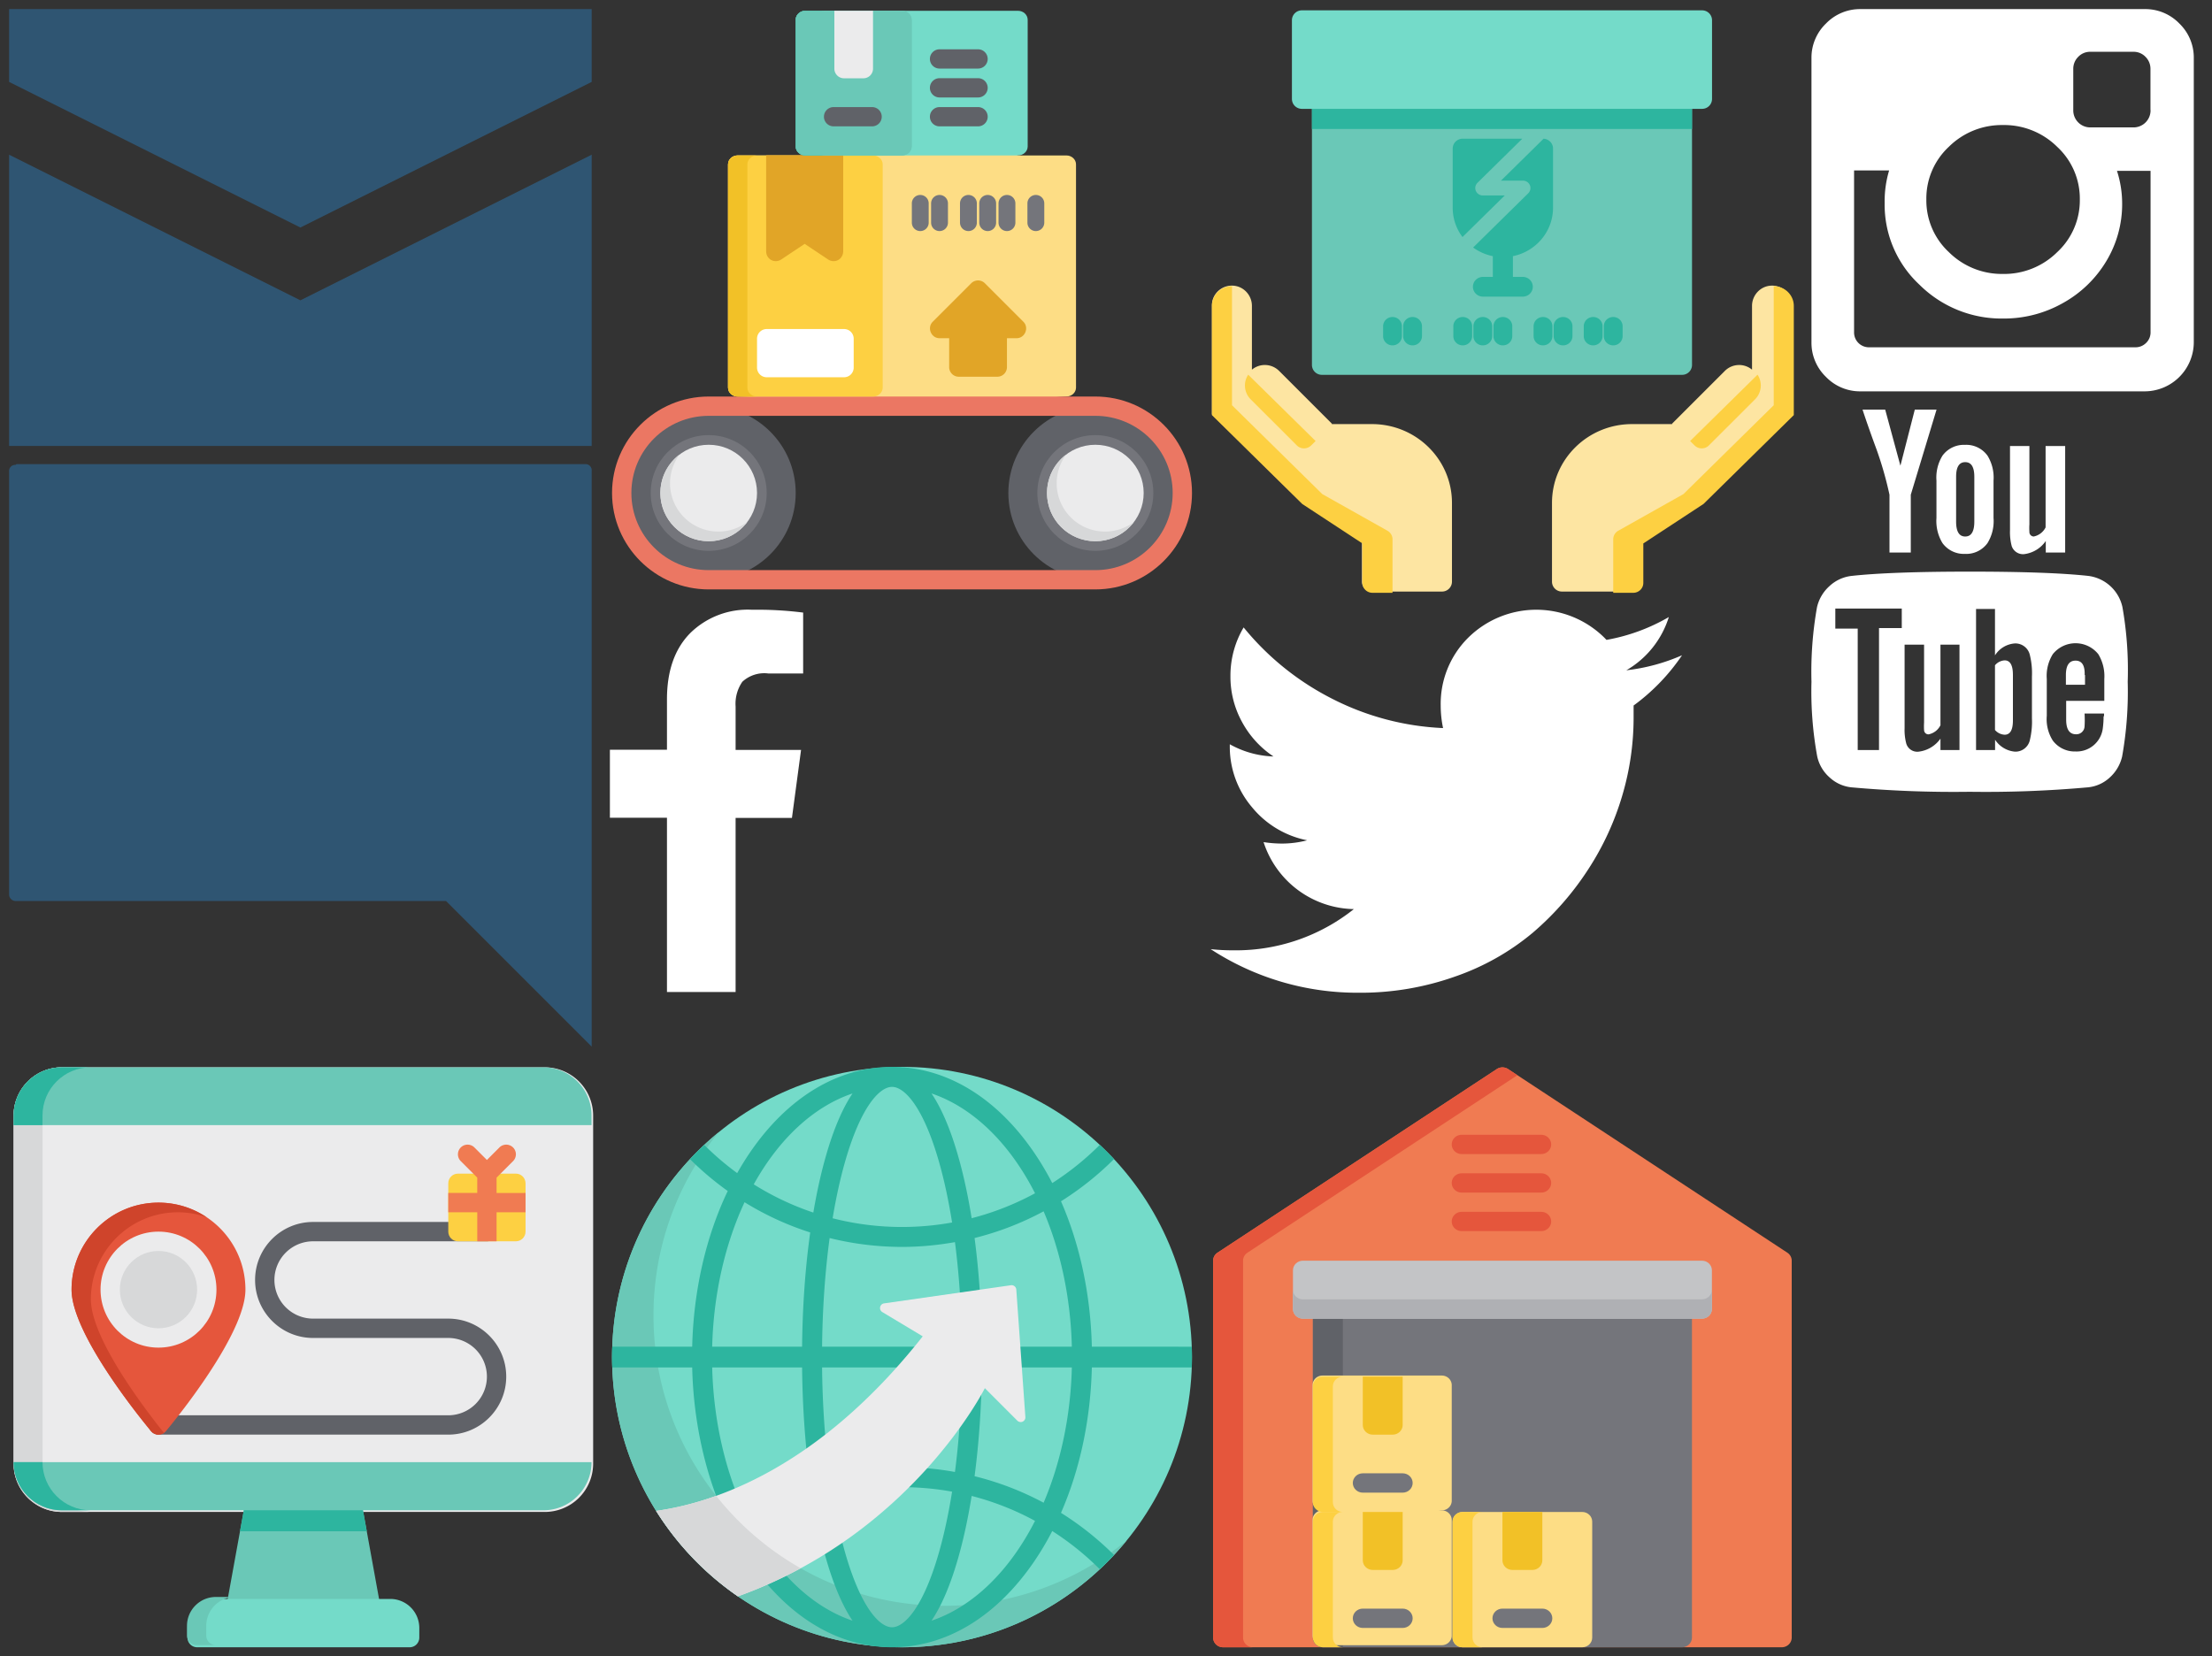 <svg width="243" height="182" viewBox="0 0 243 182" xmlns="http://www.w3.org/2000/svg" xmlns:xlink="http://www.w3.org/1999/xlink"><rect x="0" y="0" width="243" height="182" fill="#333333" stroke="none"/><svg id="comment" data-name="Layer 1" width="66" height="66" viewBox="-1 -1 66 66" y="50" xmlns="http://www.w3.org/2000/svg"><defs><style>.acls-1{fill:#2f5572}</style></defs><title>comment</title><path class="acls-1" d="M.72.08A.67.67 0 0 0 0 .8v46.48a.72.72 0 0 0 .72.72H48l16 16V.72a.67.67 0 0 0-.72-.72H.8z"/></svg><svg id="facebook" data-name="Layer 1" width="23.23" height="44.01" viewBox="-1 -1 23.23 44.01" x="66" y="66" xmlns="http://www.w3.org/2000/svg"><defs><style>.bcls-1{fill:#fff}</style></defs><title>facebook</title><path class="bcls-1" d="M21.23.31V7H17.4a3.55 3.55 0 0 0-2.85.91 4.26 4.26 0 0 0-.74 2.72v4.77H21l-1 7.47h-6.19V42H6.27V22.85H0v-7.47h6.27V9.85q0-4.69 2.55-7.28A9 9 0 0 1 15.63 0a39.57 39.57 0 0 1 5.6.31z"/></svg><svg viewBox="-1 -1 66 66" width="66" height="66" id="fire" x="66" xmlns="http://www.w3.org/2000/svg"><path d="M44.835.185H21.474c-.587 0-1.062.445-1.062.994v13.908c0 .548.475.993 1.062.993l11.68 2.12 11.68-2.12c.587 0 1.063-.445 1.063-.993V1.179c0-.549-.476-.994-1.062-.994z" fill="#74dbc9"/><ellipse cx="53.33" cy="53.168" rx="9.557" ry="9.537" fill="#606268"/><ellipse cx="53.33" cy="53.168" rx="6.371" ry="6.358" fill="#74757b"/><ellipse cx="53.33" cy="53.168" rx="5.309" ry="5.298" fill="#ebebec"/><path d="M54.392 57.406a5.304 5.304 0 0 1-5.31-5.298c0-1.193.395-2.294 1.062-3.18a5.286 5.286 0 0 0-2.124 4.24 5.304 5.304 0 0 0 5.31 5.298 5.304 5.304 0 0 0 4.247-2.12 5.293 5.293 0 0 1-3.185 1.06z" fill="#d7d8d9"/><ellipse cx="10.855" cy="53.168" rx="9.557" ry="9.537" fill="#606268"/><ellipse cx="10.855" cy="53.168" rx="6.371" ry="6.358" fill="#74757b"/><ellipse cx="10.855" cy="53.168" rx="5.309" ry="5.298" fill="#ebebec"/><path d="M11.917 57.406a5.304 5.304 0 0 1-5.31-5.298c0-1.193.396-2.294 1.062-3.18a5.286 5.286 0 0 0-2.124 4.24 5.304 5.304 0 0 0 5.31 5.298 5.304 5.304 0 0 0 4.247-2.12 5.292 5.292 0 0 1-3.185 1.06z" fill="#d7d8d9"/><path d="M50.144 16.08H14.04c-.586 0-1.061.44-1.061.981V41.59c0 .542.475.981 1.061.981l19.114 1.06 16.99-1.06c.586 0 1.062-.44 1.062-.981V17.06c0-.542-.476-.981-1.062-.981z" fill="#fddd85"/><path d="M53.33 63.764H10.855C5 63.764.236 59.01.236 53.168.236 47.325 5 42.57 10.855 42.57H53.33c5.855 0 10.618 4.754 10.618 10.597 0 5.842-4.763 10.596-10.618 10.596zM10.855 44.69c-4.684 0-8.495 3.803-8.495 8.478 0 4.674 3.81 8.477 8.495 8.477H53.33c4.684 0 8.495-3.803 8.495-8.477 0-4.675-3.811-8.478-8.495-8.478H10.855z" fill="#eb7763"/><path d="M28.907 16.08H14.04c-.586 0-1.061.44-1.061.981V41.59c0 .542.475.981 1.061.981h14.867c.586 0 1.061-.44 1.061-.981V17.06c0-.542-.475-.981-1.061-.981z" fill="#fdd042"/><path d="M15.102 41.59V17.061c0-.542.476-.981 1.062-.981H14.04c-.586 0-1.061.44-1.061.981V41.59c0 .542.475.981 1.061.981h2.124c-.586 0-1.062-.44-1.062-.981z" fill="#f2c127"/><path d="M25.721 35.154h-8.495a1.06 1.06 0 0 0-1.062 1.06v3.178c0 .585.476 1.06 1.062 1.06h8.495a1.06 1.06 0 0 0 1.062-1.06v-3.179a1.06 1.06 0 0 0-1.062-1.06z" fill="#fff"/><path d="M204.8 128h-68.267v85.079c0 3.216 1.658 6.258 4.523 7.785 2.746 1.463 6.156 1.294 8.745-.432l20.866-13.909 20.867 13.911c2.652 1.767 6.225 1.887 8.987.295 2.718-1.565 4.281-4.642 4.281-7.739L204.8 128zm159.634 147.566l-34.133-34.133a8.534 8.534 0 0 0-12.068 0L284.1 275.566c-5.268 5.268-1.392 14.568 6.034 14.568h8.533v25.6a8.533 8.533 0 0 0 8.533 8.533h34.133a8.533 8.533 0 0 0 8.533-8.533v-25.6h8.533c7.427-.001 11.303-9.3 6.035-14.568z" transform="matrix(.124 0 0 .124 .236 .185)" fill="#e1a527"/><path d="M273.067 195.2a7.467 7.467 0 0 1-7.467-7.467v-17.067a7.467 7.467 0 1 1 14.934 0v17.067a7.468 7.468 0 0 1-7.467 7.467zm17.066 0a7.467 7.467 0 0 1-7.467-7.467v-17.067a7.467 7.467 0 1 1 14.934 0v17.067a7.467 7.467 0 0 1-7.467 7.467zm25.6 0a7.467 7.467 0 0 1-7.467-7.467v-17.067a7.467 7.467 0 1 1 14.934 0v17.067a7.467 7.467 0 0 1-7.467 7.467zm17.067 0a7.467 7.467 0 0 1-7.467-7.467v-17.067a7.467 7.467 0 1 1 14.934 0v17.067a7.467 7.467 0 0 1-7.467 7.467zm17.067 0a7.467 7.467 0 0 1-7.467-7.467v-17.067a7.467 7.467 0 1 1 14.934 0v17.067a7.468 7.468 0 0 1-7.467 7.467zm25.6 0a7.467 7.467 0 0 1-7.467-7.467v-17.067a7.467 7.467 0 1 1 14.934 0v17.067a7.468 7.468 0 0 1-7.467 7.467z" transform="matrix(.124 0 0 .124 .236 .185)" fill="#74757b"/><path d="M32.092.185H21.474c-.587 0-1.062.445-1.062.994v13.908c0 .548.475.993 1.062.993h10.618c.587 0 1.062-.445 1.062-.993V1.179c0-.549-.475-.994-1.062-.994z" fill="#6ac8b7"/><path d="M22.535 15.087V1.179c0-.549.476-.994 1.062-.994h-2.124c-.586 0-1.061.445-1.061.994v13.908c0 .548.475.993 1.061.993h2.124c-.586 0-1.062-.445-1.062-.993z" fill="#2db59f"/><path d="M32.092.185h-3.185s-.476 1.06-1.062 1.06H25.72c-.586 0-1.062-1.06-1.062-1.06h-3.185c-.587 0-1.062.445-1.062.994v13.908c0 .548.475.993 1.062.993h10.618c.587 0 1.062-.445 1.062-.993V1.179c0-.549-.475-.994-1.062-.994z" fill="#6ac8b7"/><path d="M28.907.185h-4.248v6.358c0 .585.476 1.06 1.062 1.06h2.124a1.06 1.06 0 0 0 1.062-1.06V.185z" fill="#ebebec"/><path d="M230.4 102.4h-34.133a8.533 8.533 0 0 1 0-17.066H230.4a8.533 8.533 0 0 1 0 17.066zm93.867-51.2h-34.133a8.533 8.533 0 0 1 0-17.066h34.133a8.533 8.533 0 0 1 0 17.066zm0 25.6h-34.133a8.533 8.533 0 0 1 0-17.066h34.133a8.533 8.533 0 0 1 0 17.066zm0 25.6h-34.133a8.533 8.533 0 0 1 0-17.066h34.133a8.533 8.533 0 0 1 0 17.066z" transform="matrix(.124 0 0 .124 .236 .185)" fill="#606268"/></svg><svg viewBox="-1 -1 66 66" width="66" height="66" id="globe" x="132" xmlns="http://www.w3.org/2000/svg"><path d="M61.562 30.386c-1.182.055-2.092 1.058-2.092 2.223v7.008a2.22 2.22 0 0 0-2.982.133l-5.808 5.808.025.025-.025.016h-4.395c-4.855 0-8.79 3.877-8.79 8.66v8.66A1.09 1.09 0 0 0 38.592 64h7.692a1.09 1.09 0 0 0 1.099-1.082v-4.33l6.592-4.33 9.89-9.743V32.548c0-1.23-1.043-2.22-2.304-2.162z" fill="#fde5a2"/><g fill="#fdd042"><path d="M417.972 378.594l3.917 3.917a8.676 8.676 0 0 0 12.318-.047l39.916-40.521c5.836-5.925 6.539-14.978 2.164-21.666l-58.315 58.317z" transform="matrix(.127 0 0 .125 -.414 .136)"/><path d="M490.305 242.517v104.602l-78.102 78.102-56.373 32.214a8.678 8.678 0 0 0-4.373 7.535V512h17.356a8.679 8.679 0 0 0 8.678-8.678V468.61l52.068-34.712 78.102-78.102v-95.948c0-9.583-7.773-17.328-17.356-17.331z" transform="matrix(.127 0 0 .125 -.414 .136)"/></g><path d="M2.44 30.386c1.181.055 2.09 1.058 2.09 2.223v7.008a2.22 2.22 0 0 1 2.983.133l5.808 5.808-.026.025.026.016h4.395c4.855 0 8.79 3.877 8.79 8.66v8.66A1.09 1.09 0 0 1 25.408 64h-7.692a1.09 1.09 0 0 1-1.099-1.082v-4.33l-6.592-4.33-9.89-9.742V32.548c0-1.23 1.042-2.22 2.304-2.162z" fill="#fde5a2"/><g fill="#fdd042"><path d="M94.028 378.594l-3.917 3.917a8.676 8.676 0 0 1-12.318-.047l-39.916-40.521c-5.836-5.925-6.539-14.978-2.164-21.666l58.315 58.317z" transform="matrix(.127 0 0 .125 -.414 .136)"/><path d="M21.695 242.517v104.602l78.102 78.102 56.373 32.214a8.678 8.678 0 0 1 4.373 7.535V512h-17.356a8.679 8.679 0 0 1-8.678-8.678V468.61l-52.068-34.712-78.102-78.101v-95.948c0-9.584 7.773-17.329 17.356-17.332z" transform="matrix(.127 0 0 .125 -.414 .136)"/></g><path d="M51.779 8.795H12.222a1.09 1.09 0 0 0-1.098 1.083v29.226a1.09 1.09 0 0 0 1.098 1.083H51.78a1.09 1.09 0 0 0 1.098-1.083V9.878a1.09 1.09 0 0 0-1.098-1.083z" fill="#6ac8b7"/><path d="M52.877 9.878a1.09 1.09 0 0 0-1.098-1.083H12.222a1.09 1.09 0 0 0-1.098 1.083v3.292h41.753V9.878z" fill="#2db59f"/><path d="M53.976.136H10.025a1.09 1.09 0 0 0-1.1 1.082v8.66a1.09 1.09 0 0 0 1.1 1.082h43.951a1.09 1.09 0 0 0 1.1-1.082v-8.66a1.09 1.09 0 0 0-1.1-1.082z" fill="#74dbc9"/><g fill="#2db59f"><path d="M257.643 162.712h-18.999a6.508 6.508 0 0 1-4.602-11.111l38.787-38.787h-51.542a8.679 8.679 0 0 0-8.678 8.678v52.068a43.15 43.15 0 0 0 8.469 25.716l36.565-36.564z" transform="matrix(.127 0 0 .125 -.414 .136)"/><path d="M291.213 112.839l-36.856 36.856h18.999a6.509 6.509 0 0 1 4.602 11.111l-47.673 47.675a43.233 43.233 0 0 0 17.038 7.594v18.23h-8.678a8.679 8.679 0 0 0 0 17.356h34.712a8.679 8.679 0 0 0 0-17.356h-8.678v-18.229c19.78-4.032 34.712-21.563 34.712-42.517v-52.068c-.001-4.624-3.62-8.391-8.178-8.652zM256 294.508a8.136 8.136 0 0 1-8.136-8.136v-8.678a8.136 8.136 0 0 1 16.272 0v8.678a8.135 8.135 0 0 1-8.136 8.136zm-34.712 0a8.136 8.136 0 0 1-8.136-8.136v-8.678a8.136 8.136 0 0 1 16.272 0v8.678a8.136 8.136 0 0 1-8.136 8.136zm-60.746 0a8.136 8.136 0 0 1-8.136-8.136v-8.678a8.136 8.136 0 0 1 16.272 0v8.678a8.136 8.136 0 0 1-8.136 8.136zm17.356 0a8.136 8.136 0 0 1-8.136-8.136v-8.678a8.136 8.136 0 0 1 16.272 0v8.678a8.136 8.136 0 0 1-8.136 8.136zm60.746 0a8.136 8.136 0 0 1-8.136-8.136v-8.678a8.136 8.136 0 0 1 16.272 0v8.678a8.136 8.136 0 0 1-8.136 8.136zm52.068 0a8.136 8.136 0 0 1-8.136-8.136v-8.678a8.135 8.135 0 0 1 8.136-8.136 8.135 8.135 0 0 1 8.136 8.136v8.678a8.136 8.136 0 0 1-8.136 8.136zm17.356 0a8.136 8.136 0 0 1-8.136-8.136v-8.678a8.136 8.136 0 1 1 16.272 0v8.678a8.136 8.136 0 0 1-8.136 8.136zm26.034 0a8.136 8.136 0 0 1-8.136-8.136v-8.678a8.135 8.135 0 0 1 8.136-8.136 8.135 8.135 0 0 1 8.136 8.136v8.678a8.136 8.136 0 0 1-8.136 8.136zm17.356 0a8.136 8.136 0 0 1-8.136-8.136v-8.678a8.136 8.136 0 1 1 16.272 0v8.678a8.136 8.136 0 0 1-8.136 8.136z" transform="matrix(.127 0 0 .125 -.414 .136)"/></g></svg><svg id="instagram" data-name="Layer 1" width="44.01" height="44.01" viewBox="-1 -1 44.01 44.01" x="198" xmlns="http://www.w3.org/2000/svg"><defs><style>.ecls-1{fill:#fff}</style></defs><title>instagram</title><path class="ecls-1" d="M37.25 35.49V17.77h-3.69a11.77 11.77 0 0 1 .57 3.58 12.12 12.12 0 0 1-1.75 6.36 12.76 12.76 0 0 1-4.76 4.59 13.13 13.13 0 0 1-6.56 1.7 12.78 12.78 0 0 1-9.19-3.71 12 12 0 0 1-3.83-9 11.77 11.77 0 0 1 .49-3.56H4.68v17.76a1.63 1.63 0 0 0 1.6 1.67h29.3a1.63 1.63 0 0 0 1.17-.47 1.59 1.59 0 0 0 .5-1.2zm-7.77-14.57A7.75 7.75 0 0 0 27 15.14a8.28 8.28 0 0 0-6-2.4 8.25 8.25 0 0 0-5.91 2.39 7.75 7.75 0 0 0-2.47 5.78 7.75 7.75 0 0 0 2.47 5.79A8.25 8.25 0 0 0 21 29.1a8.28 8.28 0 0 0 6-2.4 7.75 7.75 0 0 0 2.48-5.78zm7.76-9.84V6.56a1.84 1.84 0 0 0-.54-1.31 1.8 1.8 0 0 0-1.31-.56h-4.78a1.8 1.8 0 0 0-1.31.56 1.84 1.84 0 0 0-.54 1.31v4.52A1.87 1.87 0 0 0 30.6 13h4.8a1.87 1.87 0 0 0 1.85-1.89zM42 5.39v31.23A5.41 5.41 0 0 1 36.62 42H5.39a5.19 5.19 0 0 1-3.8-1.59A5.19 5.19 0 0 1 0 36.62V5.39a5.19 5.19 0 0 1 1.59-3.8A5.19 5.19 0 0 1 5.39 0h31.23a5.19 5.19 0 0 1 3.8 1.59A5.19 5.19 0 0 1 42 5.39z"/></svg><svg id="mail" data-name="Layer 1" width="66" height="50" viewBox="-1 -1 66 50" xmlns="http://www.w3.org/2000/svg"><defs><style>.fcls-1{fill:#2f5572}</style></defs><title>mail</title><path class="fcls-1" d="M0 0v8l32 16L64 8V0H0zm0 16v32h64V16L32 32z"/></svg><svg viewBox="-1 -1 66 66" width="66" height="66" id="rain" x="132" y="116" xmlns="http://www.w3.org/2000/svg"><path d="M63.35 20.643L32.666.465a1.125 1.125 0 0 0-1.23 0L.75 20.643c-.3.197-.48.526-.48.878v41.417C.27 63.525.76 64 1.366 64h61.368c.605 0 1.096-.476 1.096-1.062V21.521c0-.352-.18-.68-.48-.878z" fill="#f07b52"/><path d="M3.558 62.938V21.521c0-.352.18-.68.48-.878L33.695 1.142 32.666.465a1.125 1.125 0 0 0-1.231 0L.751 20.643c-.3.197-.48.526-.48.878v41.417C.27 63.525.76 64 1.366 64h3.288c-.605 0-1.096-.475-1.096-1.062z" fill="#e5563c"/><path d="M51.776 25.77H12.325c-.605 0-1.096.475-1.096 1.061v36.107c0 .586.49 1.062 1.096 1.062h39.45c.606 0 1.097-.476 1.097-1.062V26.831c0-.586-.491-1.062-1.096-1.062z" fill="#74757b"/><path d="M12.325 25.77c-.605 0-1.096.475-1.096 1.061v36.107c0 .586.49 1.062 1.096 1.062h2.192V25.77h-2.192z" fill="#606268"/><path d="M53.967 21.521H10.133c-.605 0-1.095.476-1.095 1.062v4.248c0 .587.49 1.062 1.095 1.062h43.834c.606 0 1.096-.475 1.096-1.062v-4.248c0-.586-.49-1.062-1.096-1.062z" fill="#c3c4c6"/><path d="M53.967 25.77H10.133c-.605 0-1.095-.476-1.095-1.063v2.124c0 .587.49 1.062 1.095 1.062h43.834c.606 0 1.096-.475 1.096-1.062v-2.124c0 .587-.49 1.062-1.096 1.062z" fill="#afb0b4"/><path d="M290.134 76.8h-68.267a8.533 8.533 0 0 1 0-17.066h68.267a8.533 8.533 0 0 1 0 17.066zm0 34.134h-68.267a8.533 8.533 0 0 1 0-17.066h68.267a8.533 8.533 0 0 1 0 17.066zm0 34.133h-68.267a8.533 8.533 0 0 1 0-17.066h68.267a8.533 8.533 0 0 1 0 17.066z" transform="matrix(.128 0 0 .124 -.825 .282)" fill="#e5563c"/><g fill="#fddd85"><path d="M204.8 273.067H102.4a8.533 8.533 0 0 0-8.533 8.533V384a8.533 8.533 0 0 0 8.533 8.533l51.2 8.533 51.2-8.533a8.533 8.533 0 0 0 8.533-8.533V281.6a8.532 8.532 0 0 0-8.533-8.533z" transform="matrix(.128 0 0 .124 -.825 .282)"/><path d="M204.8 392.534H102.4a8.533 8.533 0 0 0-8.533 8.533v102.4A8.533 8.533 0 0 0 102.4 512h102.4a8.533 8.533 0 0 0 8.533-8.533v-102.4a8.532 8.532 0 0 0-8.533-8.533z" transform="matrix(.128 0 0 .124 -.825 .282)"/></g><path d="M13.421 62.938V50.194c0-.586.49-1.061 1.096-1.061h-2.192c-.605 0-1.096.475-1.096 1.061v12.744c0 .587.49 1.062 1.096 1.062h2.192c-.605 0-1.096-.475-1.096-1.062z" fill="#fdd042"/><path d="M21.092 49.133h-4.383v5.31c0 .586.49 1.061 1.095 1.061h2.192c.605 0 1.096-.475 1.096-1.062v-5.31z" fill="#f2c127"/><path d="M21.092 61.876h-4.383c-.606 0-1.096-.475-1.096-1.062 0-.586.49-1.062 1.096-1.062h4.383c.605 0 1.096.476 1.096 1.062 0 .587-.49 1.062-1.096 1.062z" fill="#74757b"/><path d="M13.421 48.07V35.328c0-.587.49-1.062 1.096-1.062h-2.192c-.605 0-1.096.476-1.096 1.062V48.07c0 .586.49 1.061 1.096 1.061h2.192c-.605 0-1.096-.475-1.096-1.061z" fill="#fdd042"/><path d="M21.092 34.265h-4.383v5.31c0 .586.49 1.062 1.095 1.062h2.192c.605 0 1.096-.476 1.096-1.062v-5.31z" fill="#f2c127"/><path d="M21.092 47.009h-4.383c-.606 0-1.096-.476-1.096-1.062 0-.587.49-1.062 1.096-1.062h4.383c.605 0 1.096.475 1.096 1.062 0 .586-.49 1.062-1.096 1.062z" fill="#74757b"/><path d="M40.817 49.133h-13.15c-.605 0-1.096.475-1.096 1.061v12.744c0 .587.49 1.062 1.096 1.062h13.15c.606 0 1.096-.476 1.096-1.062V50.194c0-.586-.49-1.061-1.096-1.061z" fill="#fddd85"/><path d="M28.763 62.938V50.194c0-.586.49-1.061 1.096-1.061h-2.192c-.605 0-1.096.475-1.096 1.061v12.744c0 .587.49 1.062 1.096 1.062h2.192c-.605 0-1.096-.475-1.096-1.062z" fill="#fdd042"/><path d="M36.434 49.133H32.05v5.31c0 .586.491 1.061 1.096 1.061h2.192c.605 0 1.096-.475 1.096-1.062v-5.31z" fill="#f2c127"/><path d="M36.434 61.876H32.05c-.605 0-1.095-.475-1.095-1.062 0-.586.49-1.062 1.095-1.062h4.384c.605 0 1.096.476 1.096 1.062 0 .587-.491 1.062-1.096 1.062z" fill="#74757b"/></svg><svg viewBox="-1 -1 66 66" width="66" height="66" id="star" x="66" y="116" xmlns="http://www.w3.org/2000/svg"><ellipse cx="32.091" cy="32.112" rx="31.852" ry="31.887" fill="#74dbc9"/><path d="M36.642 59.445C19.05 59.445 4.79 45.168 4.79 27.558a31.776 31.776 0 0 1 7.17-20.155C4.807 13.251.24 22.147.24 32.113.24 49.723 14.5 64 32.09 64c9.955 0 18.842-4.572 24.682-11.733a31.695 31.695 0 0 1-20.131 7.178z" fill="#6ac8b7"/><path d="M63.922 33.252c.012-.427.02-.771.02-1.14 0-.368-.008-.71-.02-1.138H52.945c-.133-5.694-1.306-11.22-3.39-15.978a33.156 33.156 0 0 0 5.827-4.642 31.97 31.97 0 0 0-1.563-1.56 30.995 30.995 0 0 1-5.223 4.202 31.95 31.95 0 0 0-1.938-3.272C42.506 3.598 36.942.225 30.993.225c-5.95 0-11.512 3.374-15.665 9.5a31.313 31.313 0 0 0-1.344 2.174 31.021 31.021 0 0 1-3.62-3.1 32.018 32.018 0 0 0-1.563 1.565 33.189 33.189 0 0 0 4.146 3.502c-2.406 5.01-3.762 10.987-3.906 17.108H.261c-.013.427-.021.77-.021 1.139 0 .368.008.712.02 1.139h8.78c.144 6.121 1.501 12.097 3.907 17.108a33.293 33.293 0 0 0-4.146 3.511 31.97 31.97 0 0 0 1.563 1.56 31.03 31.03 0 0 1 3.62-3.102c.423.75.87 1.474 1.344 2.173C19.48 60.628 25.043 64 30.993 64c5.95 0 11.512-3.374 15.665-9.5a31.963 31.963 0 0 0 1.937-3.273 30.97 30.97 0 0 1 5.223 4.199 32.016 32.016 0 0 0 1.563-1.565 33.103 33.103 0 0 0-5.826-4.632c2.083-4.759 3.257-10.284 3.39-15.978h10.977zm-13.174-2.278h-9.876c-.042-4.128-.319-8.22-.81-11.943a32.536 32.536 0 0 0 7.584-2.933c1.849 4.328 2.969 9.467 3.102 14.876zM30.993 61.801c-1.359 0-3.427-2.16-5.157-8.22-.537-1.882-.994-3.972-1.367-6.216a30.669 30.669 0 0 1 7.622-.958c1.878 0 3.716.17 5.501.494-.385 2.421-.868 4.669-1.442 6.68-1.73 6.06-3.798 8.22-5.157 8.22zm1.098-17.593c-2.716 0-5.381.347-7.952.982-.502-3.7-.786-7.81-.828-11.938h15.364c-.04 3.986-.303 7.908-.768 11.486a33.3 33.3 0 0 0-5.816-.53zm-8.78-13.234c.042-4.128.326-8.238.828-11.939a33.14 33.14 0 0 0 7.952.973c1.971 0 3.915-.188 5.816-.525.465 3.578.728 7.505.768 11.49H23.311v.001zm7.682-28.55c1.359 0 3.427 2.16 5.157 8.22.574 2.012 1.057 4.26 1.442 6.68a30.776 30.776 0 0 1-5.5.495c-2.63 0-5.184-.333-7.623-.958.373-2.245.83-4.334 1.367-6.216 1.73-6.06 3.798-8.22 5.157-8.22zm15.712 11.691a30.536 30.536 0 0 1-6.964 2.74c-.396-2.465-.891-4.757-1.479-6.814-.841-2.95-1.827-5.258-2.93-6.894 4.6 1.553 8.6 5.521 11.373 10.968zM26.654 3.147c-1.103 1.636-2.089 3.945-2.93 6.894-.538 1.883-.998 3.964-1.376 6.193a30.62 30.62 0 0 1-6.545-3.1c2.742-4.942 6.531-8.529 10.85-9.987zM14.793 15.098a32.49 32.49 0 0 0 7.213 3.322c-.542 3.886-.848 8.141-.892 12.554h-9.876c.144-5.836 1.438-11.34 3.555-15.876zm-3.555 18.154h9.876c.044 4.413.35 8.658.892 12.544a32.555 32.555 0 0 0-7.213 3.342c-2.117-4.537-3.411-10.05-3.555-15.886zm4.565 17.84a30.616 30.616 0 0 1 6.545-3.1c.378 2.229.838 4.31 1.376 6.193.841 2.949 1.827 5.257 2.93 6.894-4.32-1.459-8.109-5.046-10.851-9.987zm19.53 9.987c1.102-1.637 2.088-3.945 2.93-6.894.587-2.058 1.082-4.35 1.478-6.814a30.517 30.517 0 0 1 6.963 2.74c-2.773 5.446-6.771 9.415-11.371 10.968zm12.313-12.961a32.485 32.485 0 0 0-7.584-2.914c.491-3.722.769-7.824.81-11.952h9.876c-.133 5.41-1.253 10.538-3.102 14.866z" fill="#2db59f"/><path d="M14.064 58.403a32.04 32.04 0 0 1-8.984-9.388c6.274-.873 17.78-4.589 29.287-19.18l-4.44-2.666a.518.518 0 0 1 .193-.956l13.935-1.993a.517.517 0 0 1 .59.475l.998 14.006a.517.517 0 0 1-.88.403l-3.571-3.575s-7.998 16.006-27.128 22.874z" fill="#ebebec"/><path d="M11.678 47.361c-2.55.915-4.79 1.403-6.598 1.654a32.04 32.04 0 0 0 8.984 9.388 49.88 49.88 0 0 0 6.897-3.085 32.009 32.009 0 0 1-9.283-7.957z" fill="#d7d8d9"/></svg><svg id="twitter" data-name="Layer 1" width="53.78" height="44.06" viewBox="-1 -1 53.78 44.06" x="132" y="66" xmlns="http://www.w3.org/2000/svg"><defs><style>.icls-1{fill:#fff}</style></defs><title>twitter</title><path class="icls-1" d="M51.78 5a22.23 22.23 0 0 1-5.32 5.52v1.38a30.15 30.15 0 0 1-1.25 8.53 30.81 30.81 0 0 1-3.76 8.13 32.1 32.1 0 0 1-6.06 6.92 27 27 0 0 1-8.48 4.8 31 31 0 0 1-10.62 1.8A29.47 29.47 0 0 1 0 37.29a22.71 22.71 0 0 0 2.56.13 20.78 20.78 0 0 0 13.17-4.53 10.63 10.63 0 0 1-9.92-7.36 13.45 13.45 0 0 0 2 .16 11 11 0 0 0 2.79-.36 10.44 10.44 0 0 1-6.09-3.67 10.25 10.25 0 0 1-2.41-6.75v-.13a10.52 10.52 0 0 0 4.8 1.34 10.6 10.6 0 0 1-3.45-3.78 10.34 10.34 0 0 1-1.28-5.07 10.4 10.4 0 0 1 1.45-5.33 30.08 30.08 0 0 0 9.71 7.83A29.57 29.57 0 0 0 25.53 13a11.79 11.79 0 0 1-.26-2.43 10.23 10.23 0 0 1 3-7.48 10.64 10.64 0 0 1 15 0l.21.22A20.81 20.81 0 0 0 50.33.8a10.3 10.3 0 0 1-4.67 5.85A21.14 21.14 0 0 0 51.78 5z"/></svg><svg viewBox="-1 -1 66 66" width="66" height="66" id="wifi" y="116" xmlns="http://www.w3.org/2000/svg"><path d="M58.857.274H5.8a5.314 5.314 0 0 0-5.306 5.31V43.82c0 2.928 2.38 5.31 5.306 5.31h53.056a5.314 5.314 0 0 0 5.305-5.31V5.585A5.314 5.314 0 0 0 58.856.274z" fill="#ebebec"/><path d="M3.679 43.82V5.585A5.314 5.314 0 0 1 8.984.274H5.801a5.314 5.314 0 0 0-5.306 5.31V43.82c0 2.928 2.38 5.31 5.306 5.31h3.183a5.314 5.314 0 0 1-5.305-5.31z" fill="#d7d8d9"/><path d="M40.8 59.562l-2.122-11.684a1.061 1.061 0 0 0-1.044-.872h-10.61c-.514 0-.953.367-1.045.872l-2.122 11.684a1.063 1.063 0 0 0 1.044 1.252h14.856a1.06 1.06 0 0 0 1.044-1.252z" fill="#6ac8b7"/><path d="M38.678 47.879a1.061 1.061 0 0 0-1.044-.873h-10.61c-.514 0-.953.367-1.045.873l-.613 3.376h13.926l-.614-3.376z" fill="#2db59f"/><path d="M41.879 58.69h-19.1a3.189 3.189 0 0 0-3.183 3.186v1.062c0 .586.475 1.062 1.06 1.062h23.345c.586 0 1.061-.476 1.061-1.062v-1.062a3.188 3.188 0 0 0-3.183-3.187z" fill="#74dbc9"/><path d="M170.667 503.467v-8.533c0-14.115 11.485-25.6 25.6-25.6H179.2c-14.115 0-25.6 11.485-25.6 25.6v8.533a8.533 8.533 0 0 0 8.533 8.533H179.2a8.533 8.533 0 0 1-8.533-8.533zM512 42.667C512 19.14 492.86 0 469.333 0H42.667C19.14 0 0 19.14 0 42.667V51.2h512v-8.533zM42.667 392.533h426.667c23.526 0 42.667-19.14 42.667-42.667H0c0 23.527 19.14 42.667 42.667 42.667z" transform="matrix(.124 0 0 .124 .495 .274)" fill="#6ac8b7"/><path d="M68.267 0h-25.6C19.14 0 0 19.14 0 42.667V51.2h25.6v-8.533C25.6 19.14 44.74 0 68.267 0zM25.6 349.867H0c0 23.526 19.14 42.667 42.667 42.667h25.6C44.74 392.533 25.6 373.393 25.6 349.867z" transform="matrix(.124 0 0 .124 .495 .274)" fill="#2db59f"/><path d="M48.246 40.634H16.412a1.062 1.062 0 0 1 0-2.124h31.834a4.251 4.251 0 0 0 4.244-4.249 4.251 4.251 0 0 0-4.244-4.248H33.39c-3.51 0-6.367-2.86-6.367-6.373 0-3.514 2.856-6.372 6.367-6.372h19.1a1.062 1.062 0 0 1 0 2.124h-19.1a4.251 4.251 0 0 0-4.244 4.248 4.251 4.251 0 0 0 4.244 4.248h14.856c3.51 0 6.366 2.86 6.366 6.373 0 3.514-2.856 6.373-6.366 6.373z" fill="#606268"/><path d="M16.412 15.143c-5.266 0-9.55 4.288-9.55 9.56 0 4.935 7.841 14.478 8.736 15.55a1.061 1.061 0 0 0 1.629 0c.894-1.072 8.735-10.615 8.735-15.55 0-5.272-4.284-9.56-9.55-9.56z" fill="#e5563c"/><path d="M8.984 25.764c0-5.27 4.284-9.559 9.55-9.559 1.11 0 2.175.193 3.167.543a9.489 9.489 0 0 0-5.289-1.605c-5.266 0-9.55 4.288-9.55 9.56 0 4.934 7.842 14.477 8.736 15.55a1.061 1.061 0 0 0 1.414.193c-2.165-2.701-8.028-10.414-8.028-14.682z" fill="#cf442b"/><ellipse cx="16.412" cy="24.702" rx="6.367" ry="6.373" fill="#ebebec"/><ellipse cx="16.412" cy="24.702" rx="4.244" ry="4.248" fill="#d7d8d9"/><path d="M55.673 11.957h-6.366c-.586 0-1.061.476-1.061 1.062v5.31c0 .587.475 1.063 1.06 1.063h6.367c.586 0 1.061-.476 1.061-1.062v-5.31c0-.587-.475-1.063-1.06-1.063z" fill="#fdd042"/><path d="M53.551 14.081v-1.684l1.812-1.813a1.06 1.06 0 1 0-1.5-1.502l-1.373 1.373-1.372-1.373a1.06 1.06 0 1 0-1.5 1.502l1.81 1.813v1.684h-3.182v2.124h3.183v3.187h2.122v-3.187h3.184v-2.124H53.55z" fill="#f07b52"/></svg><svg id="youtube" data-name="Layer 1" width="36.75" height="44" viewBox="-1 -1 36.75 44" x="198" y="44.01" xmlns="http://www.w3.org/2000/svg"><defs><style>.kcls-1{fill:#fff}</style></defs><title>youtube</title><path class="kcls-1" d="M22.13 29.15v5q0 1.57-.91 1.57a1.5 1.5 0 0 1-1.06-.52v-7.11a1.5 1.5 0 0 1 1.06-.54q.91 0 .91 1.6zm7.92 0v1.08h-2.1v-1.06q0-1.59 1.06-1.59t1 1.59zM7.42 24h2.5v-2.14h-7.3v2.2h2.46V37.4h2.34V24zm6.75 13.4h2.09V25.82h-2.09v8.86a1.86 1.86 0 0 1-1.31 1 .48.48 0 0 1-.49-.47 6.52 6.52 0 0 1 0-.82v-8.57h-2.14V35a5.79 5.79 0 0 0 .19 1.71 1.26 1.26 0 0 0 1.36.87 3.43 3.43 0 0 0 2.39-1.43v1.25zm10.05-3.47v-4.6A8.33 8.33 0 0 0 24 27a1.63 1.63 0 0 0-1.67-1.31A2.82 2.82 0 0 0 20.16 27v-5.1h-2.08v15.5h2.09v-1.13a2.91 2.91 0 0 0 2.18 1.31A1.62 1.62 0 0 0 24 36.27a8.61 8.61 0 0 0 .22-2.35zm7.92-.24v-.3H30a11.6 11.6 0 0 1 0 1.43.9.9 0 0 1-.94.85q-1.08 0-1.08-1.61V32h4.19v-2.41a4.65 4.65 0 0 0-.66-2.72 3.2 3.2 0 0 0-5 0 4.52 4.52 0 0 0-.66 2.72v4.05a4.4 4.4 0 0 0 .66 2.72 3 3 0 0 0 2.49 1.2 2.9 2.9 0 0 0 3-2.51 10.31 10.31 0 0 0 .09-1.36zM17.89 12.3V7.38q0-1.61-1-1.61t-1 1.61v4.92q0 1.64 1 1.64t1-1.64zm16.85 17.6a40.6 40.6 0 0 1-.61 8.2 4.45 4.45 0 0 1-1.36 2.32 4.1 4.1 0 0 1-2.39 1.08 125.31 125.31 0 0 1-13 .49 125.31 125.31 0 0 1-13-.49A4.15 4.15 0 0 1 2 40.42 4.28 4.28 0 0 1 .63 38.1 39.76 39.76 0 0 1 0 29.9a40.6 40.6 0 0 1 .61-8.2A4.45 4.45 0 0 1 2 19.37a4.25 4.25 0 0 1 2.41-1.1q4.29-.47 13-.47t13 .47a4.4 4.4 0 0 1 3.75 3.42 39.76 39.76 0 0 1 .58 8.21zM11.35 0h2.39l-2.83 9.35v6.35H8.57V9.35a39.68 39.68 0 0 0-1.43-5Q6.27 2 5.61 0H8.1l1.67 6.16zM20 7.8v4.1a4.59 4.59 0 0 1-.66 2.76 2.88 2.88 0 0 1-2.49 1.19 2.9 2.9 0 0 1-2.46-1.19 4.68 4.68 0 0 1-.66-2.76V7.8a4.59 4.59 0 0 1 .66-2.74 2.9 2.9 0 0 1 2.46-1.19 2.88 2.88 0 0 1 2.49 1.19A4.59 4.59 0 0 1 20 7.8zM27.87 4v11.7h-2.13v-1.27a3.37 3.37 0 0 1-2.41 1.45A1.31 1.31 0 0 1 22 15a6 6 0 0 1-.19-1.76V4h2.13v8.6a6.14 6.14 0 0 0 0 .82.49.49 0 0 0 .47.52 1.87 1.87 0 0 0 1.31-1V4h2.16z"/></svg></svg>